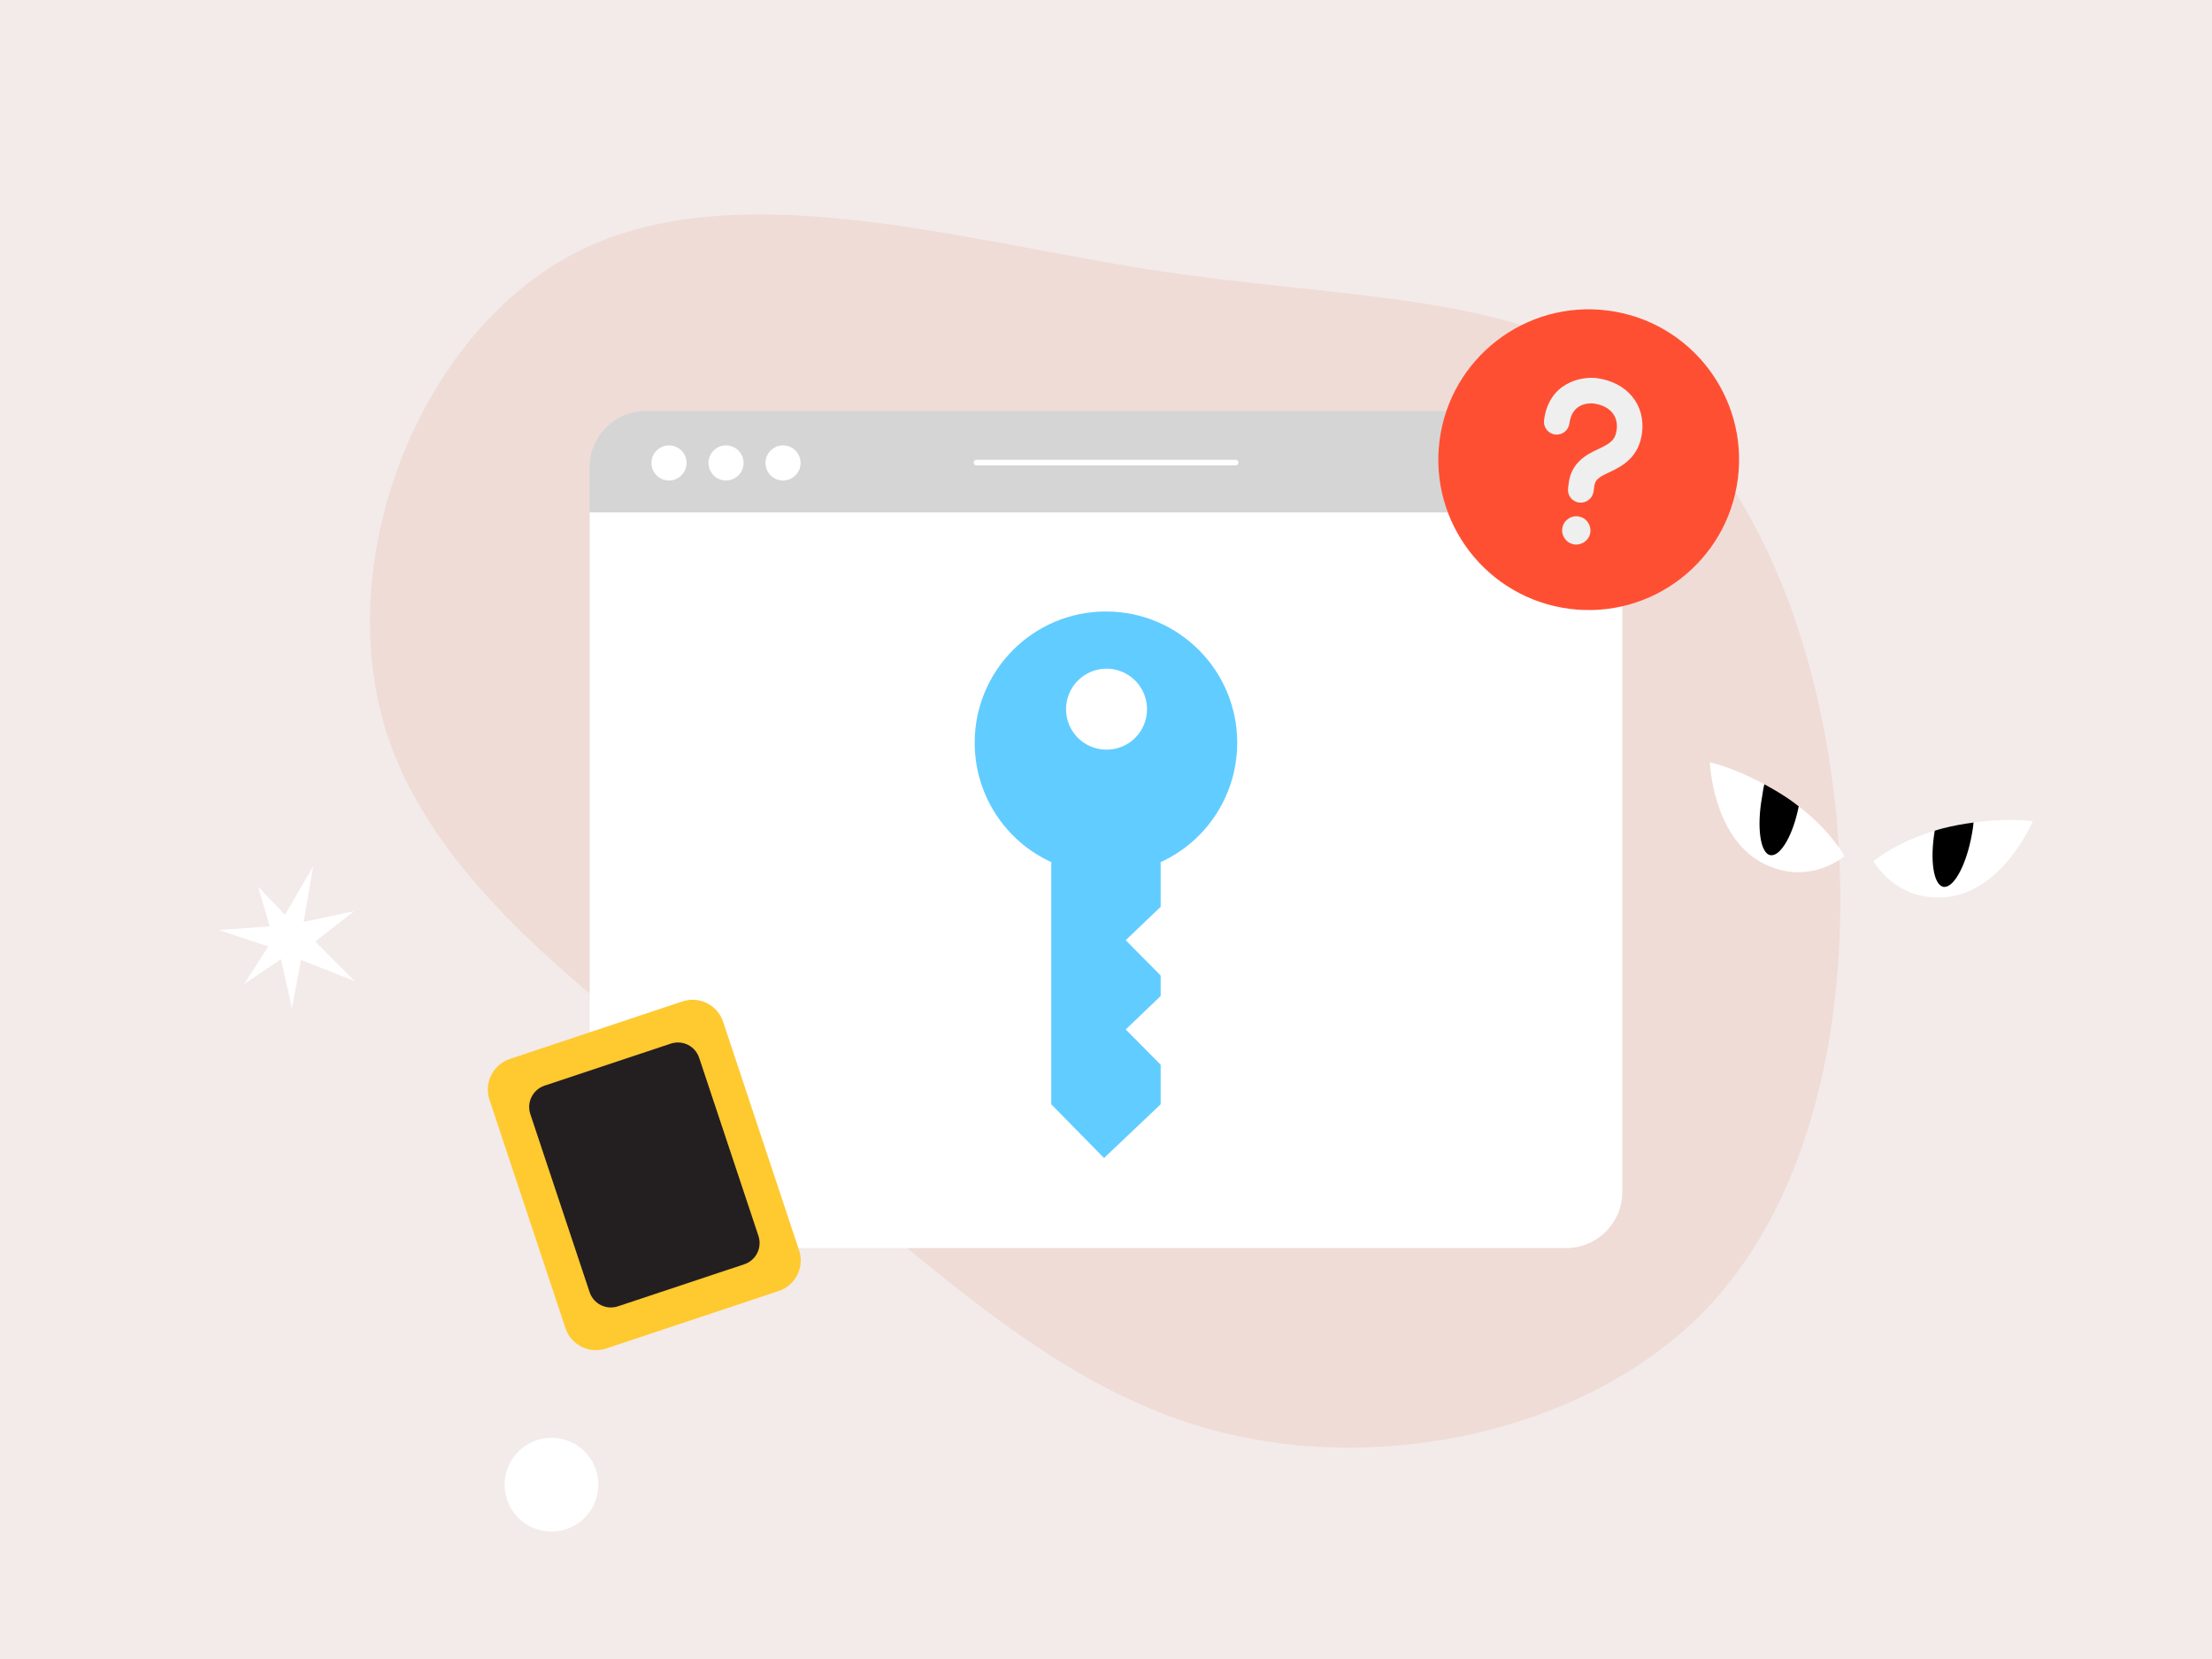 <svg xmlns="http://www.w3.org/2000/svg" height="1200" width="1600" version="1.1" xmlns:xlink="http://www.w3.org/1999/xlink" xmlns:svgjs="http://svgjs.com/svgjs"><rect fill="#f3ebe9" width="1600" height="1200"></rect><g><path d="M418.27 181.78C305.84 238.34 241.69 398.37 277.55 523.23 313.42 647.39 450 736.37 562.44 826.04 674.87 915.03 763.86 1006.08 882.5 1035.74 1000.45 1066.09 1149.45 1035.74 1234.98 946.07 1319.82 856.39 1341.9 707.4 1326.72 574.96 1310.86 441.83 1257.74 324.57 1172.21 268 1086.68 211.44 969.41 216.27 830.76 194.89 691.43 172.81 531.4 125.22 418.27 181.78Z" fill="#efdcd7" opacity="1" stroke-width="4" stroke="none"></path></g><g><path d="M467.23 310.29L1132.77 313.1C1155.25 313.1 1161.41 315.46 1161.41 337.94L1173.47 370.66V862.06C1173.47 884.54 1155.25 902.76 1132.77 902.76H467.23C444.75 902.76 426.53 884.54 426.53 862.06V370.66L437.5 337.94C437.5 315.46 444.75 310.29 467.23 310.29Z" fill="#ffffff" opacity="1" stroke-width="4" stroke="none"></path><path d="M467.23 297.24H1132.77C1155.25 297.24 1173.47 315.46 1173.47 337.94V370.66H426.53V337.94C426.53 315.46 444.75 297.24 467.23 297.24Z" fill="#d5d5d5" opacity="1" stroke-width="4" stroke="none"></path><path d="M483.91 347.55C490.92 347.55 496.6 341.86 496.6 334.86 496.6 327.85 490.92 322.17 483.91 322.17 476.91 322.17 471.22 327.85 471.22 334.86 471.22 341.86 476.91 347.55 483.91 347.55Z" fill="#ffffff" opacity="1" stroke-width="4" stroke="none"></path><path d="M525.16 347.55C532.16 347.55 537.85 341.86 537.85 334.86 537.85 327.85 532.16 322.17 525.16 322.17 518.15 322.17 512.47 327.85 512.47 334.86 512.47 341.86 518.15 347.55 525.16 347.55Z" fill="#ffffff" opacity="1" stroke-width="4" stroke="none"></path><path d="M566.4 347.55C573.41 347.55 579.09 341.86 579.09 334.86 579.09 327.85 573.41 322.17 566.4 322.17 559.39 322.17 553.71 327.85 553.71 334.86 553.71 341.86 559.39 347.55 566.4 347.55Z" fill="#ffffff" opacity="1" stroke-width="4" stroke="none"></path><path d="M706.27 334.58H893.82" stroke="#ffffff" stroke-width="4" stroke-linecap="round" stroke-linejoin="round" opacity="1" fill="none"></path></g><g><path d="M894.91 537.25C894.91 484.78 852.43 442.31 799.97 442.31 747.5 442.31 705.02 484.78 705.02 537.25 705.02 574.45 726.68 608.18 760.41 623.59V798.76L798.58 837.62 839.53 798.76V770.16L814.26 744.62 839.53 720.47V705.62L814.26 680.08 839.53 655.93V623.59C873.25 608.18 894.91 574.45 894.91 537.25ZM800.38 483.67C816.48 483.67 829.67 496.72 829.67 512.96 829.67 529.2 816.62 542.25 800.38 542.25 784.14 542.25 771.1 529.2 771.1 512.96 771.1 496.72 784.28 483.67 800.38 483.67Z" fill="#61ccff" opacity="1" stroke-width="4" stroke="none"></path></g><g><path d="M217.7 694.33L256.48 709.59 228.03 680.99 256.1 659.11 219.61 666.84 226.5 626.75 206.1 661.76 186.61 641.21 195.14 670.07 158.22 672.72 194.13 684.59 176.5 711.86 203.24 693.8 211.19 729.34 217.7 694.33Z" fill="#ffffff" opacity="1" stroke-width="4" stroke="none"></path></g><g><path d="M398.91 1040.01C380.2 1040.01 365.01 1055.2 365.01 1073.91 365.01 1092.63 380.2 1107.82 398.91 1107.82 417.63 1107.82 432.82 1092.63 432.82 1073.91 432.82 1055.2 417.63 1040.01 398.91 1040.01Z" fill="#ffffff" opacity="1" stroke-width="4" stroke="none"></path></g><g><path d="M368.83 765.95L493.56 724.38C505.76 720.26 519.1 726.93 523.07 739.14L577.97 904.3C582.09 916.5 575.42 929.84 563.21 933.82L438.5 975.39C426.3 979.51 412.96 972.84 408.99 960.63L354.07 795.47C349.96 783.26 356.63 770.07 368.83 765.95Z" fill="#ffc930" opacity="1" stroke-width="4" stroke="none"></path><path d="M393.95 785.25L485.19 754.89C493.7 752.05 502.92 756.59 505.76 765.24L548.6 893.94C551.44 902.46 546.9 911.68 538.25 914.52L447.02 944.88C438.5 947.72 429.28 943.18 426.44 934.53L383.59 805.83C380.75 797.31 385.43 788.09 393.95 785.25Z" fill="#231f20" opacity="1" stroke-width="4" stroke="none"></path></g><g><path d="M1135.17 440.36C1194.74 448.08 1249.29 406.05 1257.01 346.48 1264.73 286.91 1222.7 232.36 1163.13 224.64 1103.56 216.92 1049.01 258.95 1041.29 318.52 1033.57 378.09 1075.6 432.64 1135.17 440.36Z" fill="#ff4f32" opacity="1" stroke-width="4" stroke="none"></path><path d="M1154.75 273.47L1154.58 273.44C1143.06 272.24 1120.33 277.04 1116.85 303.92 1116.19 308.99 1119.75 313.62 1124.83 314.28 1129.9 314.94 1134.53 311.37 1135.19 306.3 1137.09 291.65 1148.89 291.53 1152.55 291.83 1164.25 293.41 1170.7 300.63 1169.38 310.84 1168.4 318.34 1164.94 320.65 1156.07 324.84 1148.14 328.56 1136.14 334.28 1134.56 350.49L1134.22 353.15C1133.56 358.22 1137.12 362.85 1142.2 363.51 1147.22 364.16 1151.89 360.66 1152.67 355.6L1153.09 352.37C1153.61 346.98 1156.17 345.32 1164.04 341.59L1164.17 341.55C1172.6 337.54 1185.36 331.39 1187.72 313.22 1190.38 292.69 1176.84 276.33 1154.75 273.47Z" fill="#efefef" opacity="1" stroke-width="4" stroke="none"></path><path d="M1141.49 373.5C1135.9 372.78 1130.75 376.74 1130.02 382.34 1129.3 387.93 1133.27 393.08 1138.86 393.81 1144.52 394.48 1149.66 390.57 1150.33 384.97 1151.05 379.37 1147.09 374.23 1141.49 373.5Z" fill="#efefef" opacity="1" stroke-width="4" stroke="none"></path></g><g><path d="M1401.4 649.19C1369.75 649.19 1355.3 623.25 1355.17 622.99 1355.23 622.92 1359.74 619.02 1368.14 614.18 1374.79 610.35 1386.08 604.91 1399.45 600.88 1401.6 600.21 1413.9 604.1 1413.9 604.1 1413.9 604.1 1420.55 595.91 1427.54 594.97 1438.02 593.55 1447.36 593.08 1453.95 593.08 1464.16 593.08 1470.27 594.02 1470.34 594.02 1470.27 594.16 1465.03 606.52 1454.95 619.42 1445.61 631.32 1430.16 646.03 1409.46 648.72 1406.77 649.06 1404.02 649.19 1401.4 649.19Z" fill="#ffffff" opacity="1" stroke-width="4" stroke="none"></path><path d="M1406.5 641.53C1406.24 641.53 1405.97 641.53 1405.7 641.47 1398.58 640.12 1395.82 622.25 1399.45 600.88 1401.33 600.34 1403.55 599.6 1405.5 599.13 1412.55 597.32 1419.88 595.97 1427.54 594.97 1427.27 598.06 1426.73 601.35 1426.26 603.77 1422.43 624.93 1413.76 641.53 1406.5 641.53Z" fill="#000000" opacity="1" stroke-width="4" stroke="none"></path><path d="M1300.74 630.92C1291.87 630.92 1283 628.56 1274.4 623.99 1255.98 614.12 1246.71 594.9 1242.21 580.52 1237.3 564.93 1236.77 551.49 1236.77 551.35 1236.97 551.42 1253.77 555.05 1276.21 567.28 1282.39 570.64 1284.34 582.74 1284.34 582.74 1284.34 582.74 1299.39 581.93 1301.01 583.21 1324.12 600.88 1334.07 618.95 1334.13 619.16 1334.13 619.36 1320.56 630.92 1300.74 630.92 1300.8 630.92 1300.8 630.92 1300.74 630.92Z" fill="#ffffff" opacity="1" stroke-width="4" stroke="none"></path><path d="M1281.39 618.62C1281.12 618.62 1280.78 618.62 1280.51 618.55 1273.19 617.21 1270.57 598.12 1274.6 576.02 1275.07 573.19 1275.4 570.3 1276.21 567.28 1282.93 570.91 1289.78 575.01 1295.97 579.38 1297.58 580.52 1299.53 582.06 1301.07 583.27 1297.04 603.7 1288.37 618.62 1281.39 618.62Z" fill="#000000" opacity="1" stroke-width="4" stroke="none"></path></g></svg>